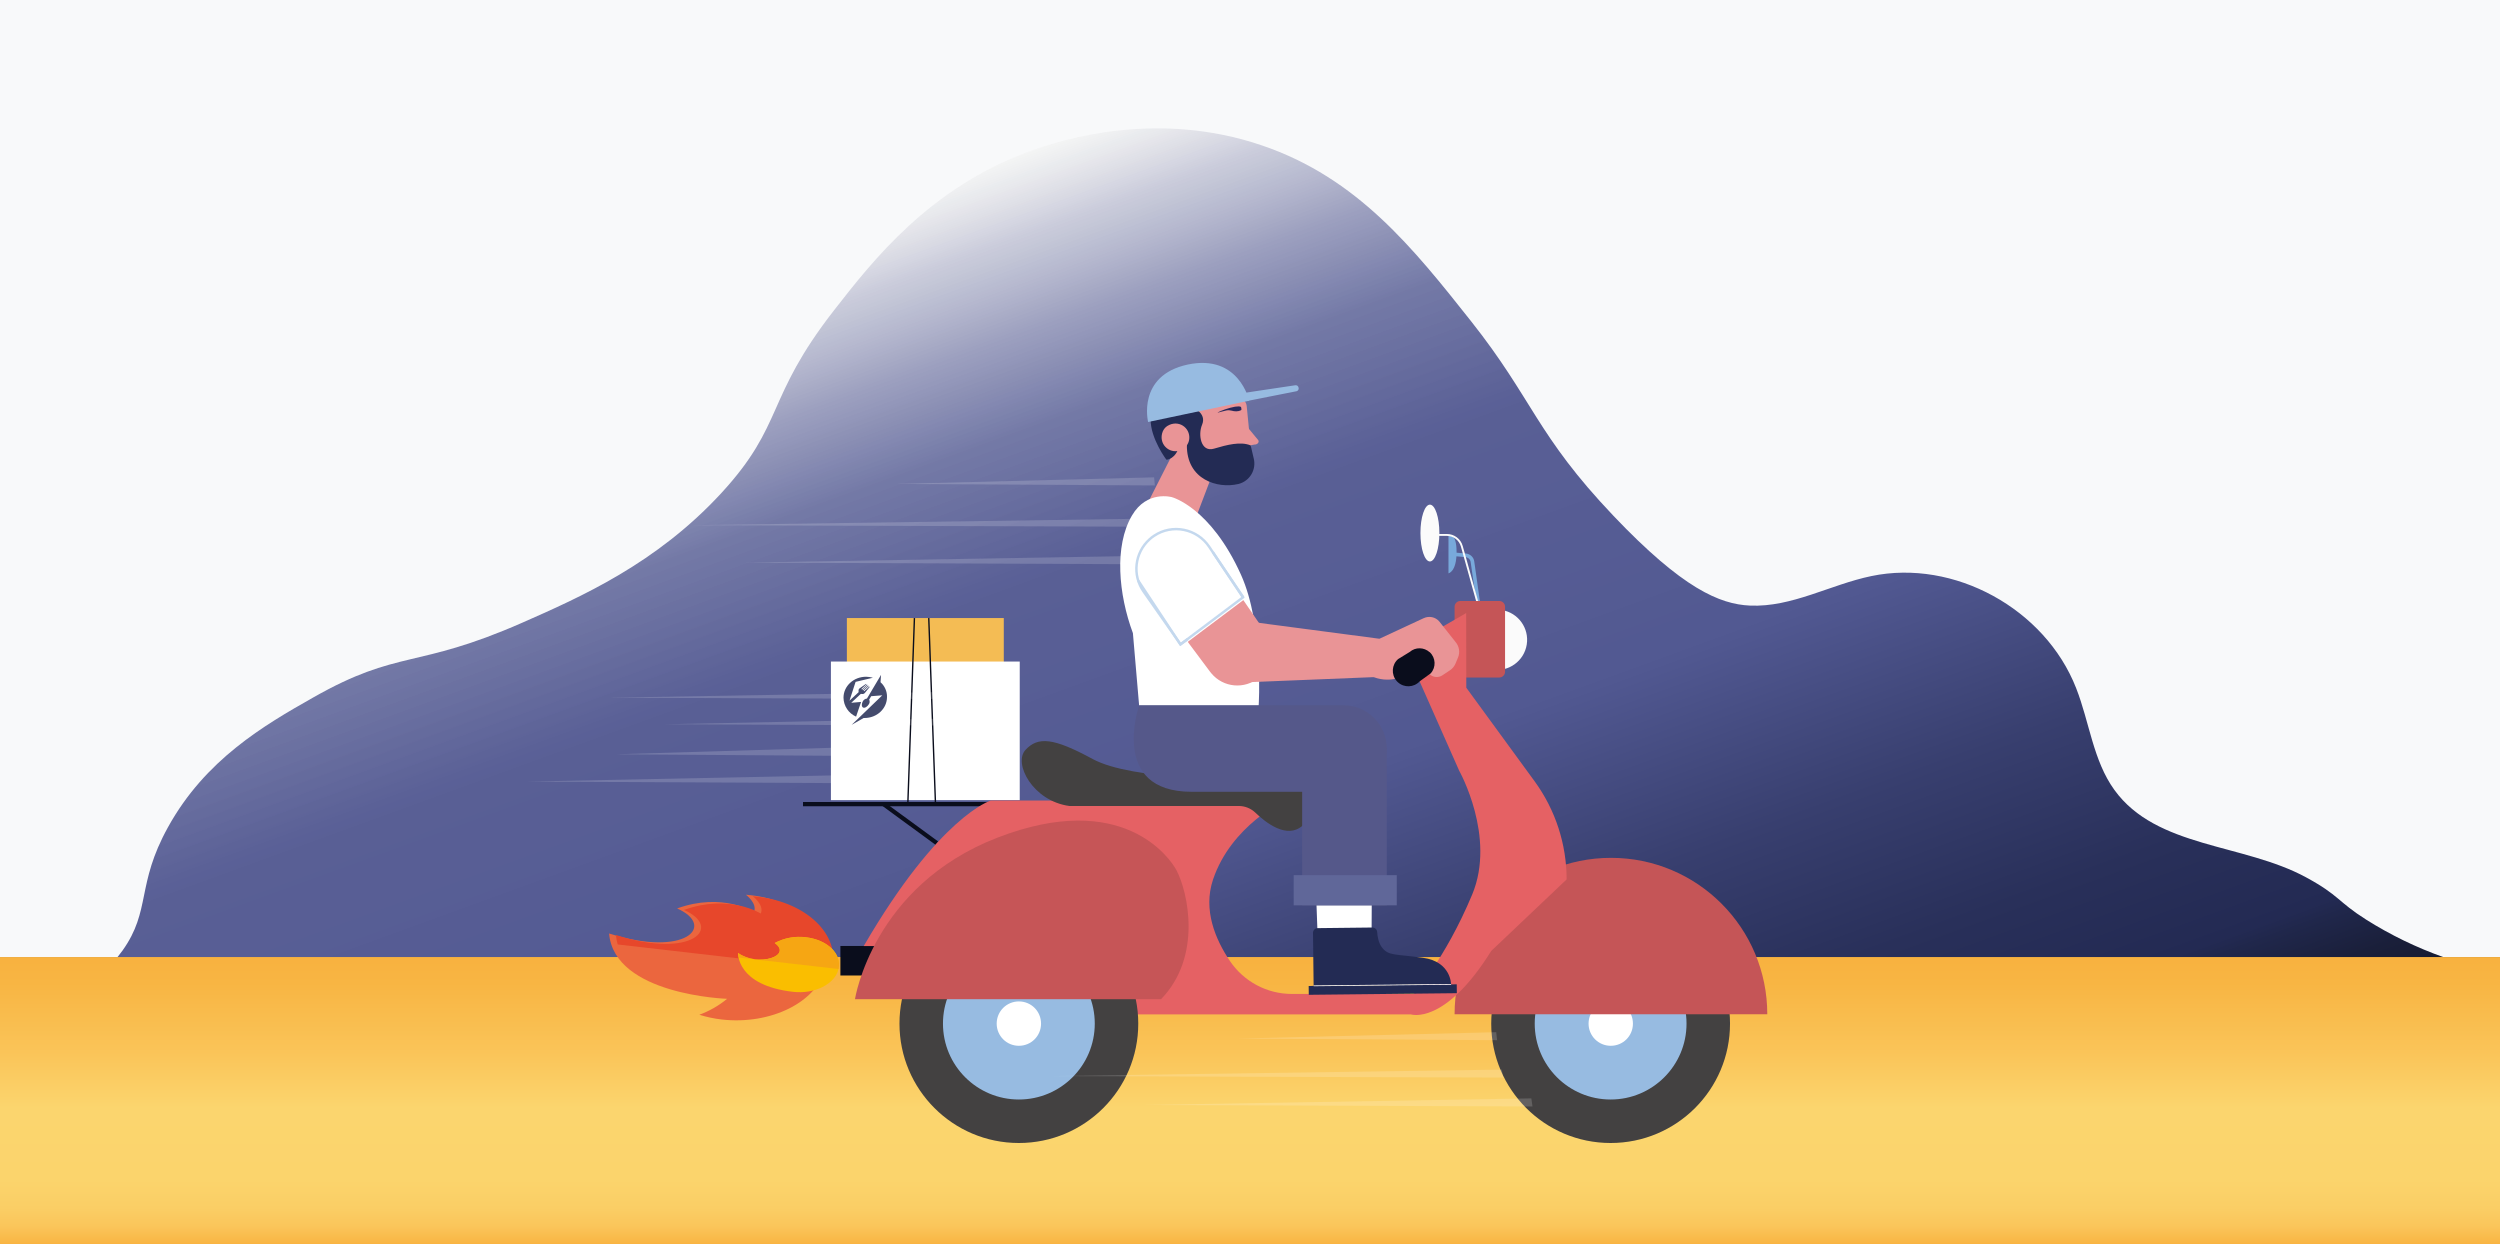 <?xml version="1.0" encoding="utf-8"?>
<!-- Generator: Adobe Illustrator 23.0.1, SVG Export Plug-In . SVG Version: 6.00 Build 0)  -->
<svg version="1.1" id="Calque_1" xmlns="http://www.w3.org/2000/svg" xmlns:xlink="http://www.w3.org/1999/xlink" x="0px" y="0px"
	 viewBox="0 0 2005.9 998.5" style="enable-background:new 0 0 2005.9 998.5;" xml:space="preserve">
<rect x="0" y="0" width="2005.9" height="998.5" fill="#808080" stroke="none"/>
<style type="text/css">
	.st0{fill:#F8F9FA;}
	.st1{fill:url(#SVGID_1_);}
	.st2{fill:url(#SVGID_2_);}
	.st3{fill:#78A9DB;}
	.st4{fill:none;stroke:#FBFBFB;stroke-width:1.53;stroke-miterlimit:10;}
	.st5{fill:#FBFBFB;}
	.st6{fill:#C55557;}
	.st7{fill:#0A0D1C;}
	.st8{fill:#434141;}
	.st9{fill:#97BBE1;}
	.st10{fill:#FFFFFF;}
	.st11{fill:#F4BC54;}
	.st12{fill:none;stroke:#0A0D1C;stroke-width:1.13;stroke-miterlimit:10;}
	.st13{fill:none;stroke:#0A0D1C;stroke-width:3.42;stroke-miterlimit:10;}
	.st14{fill:#E56164;}
	.st15{fill:#C65557;}
	.st16{fill:#E99496;}
	.st17{fill:#232B54;}
	.st18{opacity:0.57;}
	.st19{fill:#FFFFFF;stroke:#97BBE1;stroke-width:2;stroke-miterlimit:10;}
	.st20{fill:none;stroke:#97BBE1;stroke-width:2;stroke-miterlimit:10;}
	.st21{fill:none;stroke:#FFFFFF;stroke-width:0.61;stroke-miterlimit:10;}
	.st22{fill:#55588A;}
	.st23{fill:#606799;}
	.st24{fill:#28285B;}
	.st25{fill:#EB663E;}
	.st26{fill:#E7472B;}
	.st27{fill:#FABE00;}
	.st28{fill:#F6A613;}
	.st29{opacity:0.17;fill:#FFFFFF;enable-background:new    ;}
	.st30{opacity:0.85;}
	.st31{fill-rule:evenodd;clip-rule:evenodd;fill:#232B54;}
	.st32{fill:none;}
</style>
<title>biker_1</title>
<g id="Calque_4">
	<rect class="st0" width="2005.9" height="989.5"/>
</g>
<g id="Calque_3">
	
		<linearGradient id="SVGID_1_" gradientUnits="userSpaceOnUse" x1="737.41" y1="233.651" x2="1157.335" y2="1387.359" gradientTransform="matrix(1 0 0 1 0 -80)">
		<stop  offset="0" style="stop-color:#F1F1F1;stop-opacity:0.6"/>
		<stop  offset="5.000000e-02" style="stop-color:#BBBDD0;stop-opacity:0.74"/>
		<stop  offset="0.11" style="stop-color:#8C90B5;stop-opacity:0.85"/>
		<stop  offset="0.17" style="stop-color:#6B71A1;stop-opacity:0.94"/>
		<stop  offset="0.26" style="stop-color:#585E95;stop-opacity:0.99"/>
		<stop  offset="0.45" style="stop-color:#525992"/>
		<stop  offset="0.46" style="stop-color:#505790"/>
		<stop  offset="0.58" style="stop-color:#383F6F"/>
		<stop  offset="0.68" style="stop-color:#29305A"/>
		<stop  offset="0.75" style="stop-color:#232A53"/>
		<stop  offset="0.76" style="stop-color:#20274B"/>
		<stop  offset="0.79" style="stop-color:#1A1F3A"/>
		<stop  offset="0.82" style="stop-color:#151A2F"/>
		<stop  offset="0.87" style="stop-color:#131728"/>
		<stop  offset="0.99" style="stop-color:#121626"/>
	</linearGradient>
	<path class="st1" d="M2005.9,767.9v230.6H0V767.9h94.3c1.3-1.7,2.7-3.4,4-5.2c23.1-32.4,10.8-52.6,36.5-99
		c29.9-54.2,77-81.7,116.4-104c69-39.2,82.4-22.5,167.7-60c47-20.7,107.5-47.3,159.8-104c51.2-55.6,34.9-75.5,90.7-147
		c31.1-39.9,76.1-97.5,155.8-127c29-10.7,104.5-33.3,187.4-5c76.7,26.1,121.5,82.7,167.7,141c49.9,63,52.2,90.9,114.3,156.2
		c55.5,58.4,85.3,70.9,109.5,72c33.6,1.5,64.6-16.9,97.5-23.7c66.2-13.8,139.3,26.2,164.2,89.9c10.7,27.2,13.6,58.1,30.7,81.7
		c33.8,46.8,103.5,42.8,153.9,70.2c26.9,14.6,24.9,19.2,48.3,34c19.4,12.2,40,22.2,61.6,29.9L2005.9,767.9z"/>
	
		<linearGradient id="SVGID_2_" gradientUnits="userSpaceOnUse" x1="1002.95" y1="1081.847" x2="1002.95" y2="831.247" gradientTransform="matrix(1 0 0 1 0 -80)">
		<stop  offset="0" style="stop-color:#F8AF3C"/>
		<stop  offset="3.000000e-02" style="stop-color:#F9B949"/>
		<stop  offset="7.000000e-02" style="stop-color:#FAC55A"/>
		<stop  offset="0.13" style="stop-color:#FACE65"/>
		<stop  offset="0.22" style="stop-color:#FBD46C"/>
		<stop  offset="0.45" style="stop-color:#FBD56E"/>
		<stop  offset="0.63" style="stop-color:#FAC458"/>
		<stop  offset="0.85" style="stop-color:#F8B543"/>
		<stop  offset="1" style="stop-color:#F8AF3C"/>
	</linearGradient>
	<rect x="-20" y="767.9" class="st2" width="2045.9" height="250.6"/>
	<path class="st3" d="M1162.2,429.3V460c0,0,6.5-1,6.5-17.1S1162.2,429.3,1162.2,429.3z"/>
	<path class="st3" d="M1185.4,488.5L1180,451c-0.3-2.2-2.1-3.8-4.2-4l-10.4-0.9l0.3-2.9l10.4,0.9c3.5,0.3,6.4,3,6.8,6.5l5.3,37.5
		L1185.4,488.5z"/>
	<path class="st4" d="M1190.5,501.4l-17.6-63.1c-1.5-5.4-6.4-9.1-12.1-9.1h-9.7"/>
	<ellipse class="st5" cx="1147.3" cy="427.7" rx="7.6" ry="22.8"/>
	
		<ellipse transform="matrix(0.16 -0.987 0.987 0.16 502.774 1616.284)" class="st5" cx="1200.6" cy="512.9" rx="24.2" ry="24.2"/>
	<path class="st6" d="M1171.7,482.2h31.3c2.5,0,4.6,2.1,4.6,4.6V539c0,2.5-2.1,4.6-4.6,4.6h-31.3c-2.5,0-4.6-2.1-4.6-4.6v-52.2
		C1167.1,484.3,1169.2,482.2,1171.7,482.2z"/>
	<rect x="674.3" y="759" class="st7" width="34.5" height="23.7"/>
	<circle class="st8" cx="1292.3" cy="821.3" r="95.8"/>
	<circle class="st9" cx="1292.3" cy="821.3" r="60.9"/>
	<path class="st10" d="M1274.6,821.3c0,9.8,7.9,17.8,17.8,17.8s17.8-7.9,17.8-17.8s-7.9-17.8-17.8-17.8S1274.6,811.5,1274.6,821.3
		L1274.6,821.3z"/>
	<path class="st6" d="M1292.6,688.3c69.3,0,125.4,56.2,125.4,125.5h-250.9C1167.1,744.5,1223.3,688.3,1292.6,688.3z"/>
	<rect x="679.5" y="495.9" class="st11" width="125.9" height="35.3"/>
	<rect x="666.7" y="530.8" class="st10" width="151.5" height="111.2"/>
	<line class="st12" x1="733.7" y1="495.9" x2="728.4" y2="645.2"/>
	<line class="st12" x1="745.2" y1="495.9" x2="750.6" y2="645.2"/>
	<line class="st13" x1="644.3" y1="645.2" x2="836.5" y2="645.2"/>
	<line class="st13" x1="708.9" y1="645.2" x2="751.7" y2="676.5"/>
	<path class="st14" d="M1176.4,491.9l-49.1,28.3l43.5,98.2c0,0,29.8,53,10.4,99.4c-21.9,52.4-47,79.7-47,79.7h-97.7
		c-19.9,0-38.5-9.9-49.7-26.5c-11.6-17.2-21.7-41-13.5-65.3c14.6-43.5,57.5-63.4,57.5-63.4H795c0,0-41.2,12.2-102,116.8h27.2
		l176.5,54.8H1132c0,0,27.1,9.2,64.5-50.9l60.5-57.4l0,0c0-28.2-9-55.8-25.6-78.6l-54.9-75.2L1176.4,491.9L1176.4,491.9z"/>
	<path class="st8" d="M994,646.7c4.9,0,9.6,1.9,13.2,5.3c8.4,8.1,25.5,21.6,38,10.4c17.2-15.4,1.8-41.2-24.5-38.9
		s-112.3,2.7-144-14.5s-43.9-18.1-53.9-7.3s5.9,41.1,35.3,45H994z"/>
	<circle class="st8" cx="817.5" cy="821.3" r="95.8"/>
	<circle class="st9" cx="817.5" cy="821.3" r="60.9"/>
	<path class="st10" d="M799.7,821.3c0,9.8,7.9,17.8,17.8,17.8s17.8-7.9,17.8-17.8s-7.9-17.8-17.8-17.8S799.7,811.5,799.7,821.3
		L799.7,821.3z"/>
	<path class="st15" d="M686,801.7c0,0,14-90.8,114.3-129.6s138.4,16.1,143.8,26.4c8.9,17.1,20.8,68.8-12.5,103.2H686z"/>
	<path class="st15" d="M759.8,773.5h111.3c2,0,3.7-1.6,3.7-3.7l0,0c0-2-1.6-3.7-3.7-3.7H759.8c-2,0-3.7,1.6-3.7,3.7l0,0
		C756.1,771.9,757.7,773.5,759.8,773.5z"/>
	<path class="st15" d="M772.2,755.8h89.1c2,0,3.7-1.6,3.7-3.7l0,0c0-2-1.6-3.7-3.7-3.7h-89.1c-2,0-3.7,1.6-3.7,3.7l0,0
		C768.5,754.2,770.2,755.8,772.2,755.8z"/>
	<path class="st15" d="M784.7,738.5h63.8c2,0,3.7-1.6,3.7-3.7l0,0c0-2-1.6-3.7-3.7-3.7h-63.8c-2,0-3.7,1.6-3.7,3.7l0,0
		C781,736.8,782.6,738.5,784.7,738.5z"/>
	<polygon class="st16" points="981.8,356.8 959.3,416 919.5,406.3 947.4,351.4 	"/>
	<path class="st16" d="M1000.3,325.8l3.9,39.4c1,9.7-6.1,18.4-15.9,19.4l0,0l0,0c-14,1.4-27.2-7-32.6-20l-12.7-30
		c-2.3-5.6,0.3-12,5.9-14.3c1-0.4,2-0.7,3.1-0.8l31.4-6.5C989.5,312.4,999.8,319.8,1000.3,325.8z"/>
	<path class="st16" d="M1001.5,343.4l8.1,9.8c1,1.7-0.8,3.6-3.1,3.5l-11.9,2.2L1001.5,343.4z"/>
	<path class="st17" d="M956.7,326.9c0,0,11.8,4.3,7.8,13.9c-3.4,8-1,22.3,9.5,19.2s21.4-6,29.5-2.6l2.5,10.7
		c2.1,8.9-3.3,17.9-12.2,20.2l-0.5,0.1c-16,3.8-41.4-3.2-41-31.5l-3-26L956.7,326.9z"/>
	<path class="st17" d="M947.8,312.6c-2.7,0.5-24.4-0.3-24.6,23.9c-0.1,15.4,12.7,32.6,12.8,32.4c0,0,7.9-0.5,10.2-11.8
		c0.6-2.9,0.1-4.9-0.9-6.4l16.9-21.7c0,0-4.7-3.5,2.6-7.9c13.2-7.8,28.2-4.7,28.2-4.7C988.8,302.4,950.5,312.1,947.8,312.6z"/>
	<path class="st16" d="M932.9,346.3c-3.7,9.6,4.9,18,13.7,15.2c4.1-1.3,7.1-4.9,7.6-9.2c1-9.2-8.8-16-17.6-10.5
		C935,342.8,933.7,344.4,932.9,346.3z"/>
	<path class="st9" d="M997.2,315.4l42.2-6.3c1.2-0.1,2.2,0.6,2.5,1.8c0.4,1.2-0.2,2.5-1.3,2.9c-0.1,0-0.2,0.1-0.3,0.1l-39.4,7.8
		c-1.6,0.3-3.2-0.7-3.6-2.3l0,0c-0.3-1.6-1.8-2.5-0.2-2.8C997.2,316.6,997.1,315.5,997.2,315.4z"/>
	<path class="st9" d="M921.2,338.6l81.1-17.1c0,0-8.1-37.7-49.3-29C912,301.3,921.2,338.6,921.2,338.6z"/>
	<path class="st10" d="M940.3,398.9c0,0-20.1-5.8-32.1,14.8c-14.3,24.4-10.8,63.1,0.8,94.3l5,58.2h95.9c0,0,4.3-64.1-14.2-105.1
		C971.3,407,940.3,398.9,940.3,398.9z"/>
	<path class="st16" d="M997.6,481.5l17.7,25.9c7.9,11.6,5.7,27.3-5.1,36.3l0,0c-11.6,9.6-28.7,8.1-38.3-3.5
		c-0.3-0.4-0.6-0.7-0.9-1.1L953,515L997.6,481.5z"/>
	<g class="st18">
		<path class="st19" d="M997.3,479.3l-27.1-40.6c-9.8-14.6-29.6-18.6-44.2-8.8c-1.3,0.8-2.5,1.8-3.6,2.8l0,0
			c-12,10.8-14.1,28.8-4.8,42l29.6,42.3L997.3,479.3z"/>
		<line class="st20" x1="997.6" y1="479.3" x2="973.1" y2="443"/>
		<polyline class="st20" points="953,512.8 947.1,517 913.3,465.9 		"/>
	</g>
	<path class="st16" d="M996.8,498l109.9,14.5l-4.4,30.8l-108.6,4.4c-18.2-2.6-31-16.8-25.1-34.2l0,0
		C973.3,500.1,982.8,495.8,996.8,498z"/>
	<path class="st16" d="M1098.6,516.3l43.7-20.3c4.3-2,9.4-1,12.5,2.6l12.9,16.3c3.1,3.5,4,8.5,2.1,12.8l-2,4.8
		c-0.9,2.1-2.4,4-4.4,5.3l-6,4c-3.3,2.2-7.6,1.8-10.4-0.9l-4.4-4.2l-18.9,6.6c0,0-14.1,6.9-30.5-4.8L1098.6,516.3z"/>
	<path class="st7" d="M1131.1,523.1l-9.3,5.7c-5.2,4.5-5.7,12.4-1.2,17.6c0.3,0.3,0.6,0.6,0.9,0.9l0,0c5,4.7,12.9,4.4,17.6-0.6
		l0.1-0.1l8.7-6.3c4.5-4.9,4.1-12.5-0.7-17c0,0,0,0-0.1,0l0,0C1142.5,519.2,1135.7,519.1,1131.1,523.1z"/>
	<polygon class="st10" points="1055.6,706.5 1100.7,710.1 1100.5,752.7 1057.3,753.4 	"/>
	<path class="st17" d="M1053.5,748.5l0.5,42.5l110.3-1.2c0,0,0-18.2-22.5-21.3s-27.7-1.5-32.9-8.2c-2.9-3.8-3.7-9-3.9-12.4
		c-0.1-2.1-1.8-3.7-3.9-3.7l-43.8,0.5C1055.2,744.6,1053.5,746.4,1053.5,748.5L1053.5,748.5z"/>
	
		<rect x="1050" y="790.4" transform="matrix(1 -1.099588e-02 1.099588e-02 1 -8.663 12.246)" class="st17" width="118.8" height="7.1"/>
	<path class="st17" d="M1098.5,757.9c0,0.9,0.8,1.7,1.7,1.7c0.9,0,1.7-0.8,1.7-1.7s-0.8-1.7-1.7-1.7l0,0
		C1099.2,756.2,1098.5,756.9,1098.5,757.9z"/>
	<path class="st17" d="M1103.7,765.2c0,0.9,0.8,1.7,1.7,1.7c0.9,0,1.7-0.8,1.7-1.7s-0.8-1.7-1.7-1.7l0,0
		C1104.4,763.6,1103.7,764.3,1103.7,765.2L1103.7,765.2z"/>
	<path class="st17" d="M1113.4,769.7c0,0.9,0.8,1.7,1.7,1.6c0.9,0,1.7-0.8,1.6-1.7s-0.8-1.7-1.7-1.6l0,0
		C1114.1,768,1113.4,768.8,1113.4,769.7z"/>
	<path class="st17" d="M1124.6,771.2c0,0.9,0.8,1.7,1.7,1.7c0.9,0,1.7-0.8,1.7-1.7s-0.8-1.7-1.7-1.7l0,0
		C1125.3,769.6,1124.6,770.3,1124.6,771.2L1124.6,771.2z"/>
	<line class="st21" x1="1054" y1="791" x2="1164.3" y2="789.8"/>
	<rect x="1044.8" y="600.1" class="st22" width="67.9" height="126.3"/>
	<rect x="1038" y="702.2" class="st23" width="82.7" height="24.2"/>
	<path class="st22" d="M914,566c0,0-24.3,69.3,42.1,69.3H1078c19.1,0,34.7-15.5,34.7-34.7l0,0l0,0c0-19.1-15.5-34.7-34.7-34.7l0,0
		H914V566z"/>
	<path class="st24" d="M976.9,331.1c-0.1-0.2,4.5-2.4,10.1-3.9c6.2-1.7,8.6-1.1,8.8-0.5c0.1,0.3,0.1,0.7,0.2,1
		c0,0.3,0.1,0.6,0.1,0.9c-0.2,1-3.6,1.8-6.1,1.3c-0.3,0-0.9-0.2-1.8-0.4s-1.7-0.2-1.9-0.3c-1.3-0.1-2.7,0.1-5.8,1
		C977.7,330.9,977,331.2,976.9,331.1z"/>
	<path class="st25" d="M561.1,814.2c8.1-3,15.7-7.3,22.3-12.8c0,0-90.5-2.9-94.7-52.4c61.5,19.6,86.2-6.1,54.6-20.1
		c36.4-13.2,61.6,2.9,61.6,2.9c3.1-6.8-6.4-13.9-6.4-13.9c1.3,0.1,2.7,0.2,4.1,0.4c39.5,4.5,66.2,30.5,59.7,58.1
		S618.5,822.5,579,818C572.9,817.3,566.9,816,561.1,814.2z"/>
	<path class="st26" d="M604,719.1c0,0,9.5,7.1,6.4,13.9c0,0-25.2-16.1-61.6-2.9c31.6,14,6.9,39.8-54.6,20.1c0.2,2.6,0.7,5.1,1.4,7.6
		l172.1,19.8c6.5-27.5-20.2-53.5-59.7-58.1C606.7,719.3,605.3,719.2,604,719.1z"/>
	<path class="st27" d="M636.3,795.8c17.3,2,33.7-6.2,36.5-18.3s-8.9-23.5-26.2-25.5c-8.6-1.1-17.3,0.5-25,4.6
		c14.5,10.3-13.3,19.5-29.4,8C592.2,764.7,590.8,790.6,636.3,795.8z"/>
	<path class="st28" d="M646.6,752.1c-8.6-1.1-17.3,0.5-25,4.6c14.5,10.3-13.3,19.5-29.4,8c0,1.2,0.1,2.4,0.4,3.6l80.2,9.2
		C675.6,765.5,663.9,754.1,646.6,752.1z"/>
	<polygon class="st29" points="926.6,389.5 926,383 719,388.3 	"/>
	<polygon class="st29" points="910.6,452.7 909.7,446.1 597.5,451.4 	"/>
	<polygon class="st29" points="917.5,422.6 916.5,416.2 554.8,421.4 	"/>
	<polygon class="st29" points="667.8,606.4 667.3,600 494.2,605.2 	"/>
	<polygon class="st29" points="795.6,582.3 794.8,575.8 533.9,581.1 	"/>
	<polygon class="st29" points="792.3,561 791.4,554.6 489.1,559.8 	"/>
	<polygon class="st29" points="1201.2,834.6 1200.5,828.2 993.5,833.3 	"/>
	<polygon class="st29" points="1229.6,887.8 1228.7,881.3 916.5,886.6 	"/>
	<polygon class="st29" points="1206.1,864.6 1205,858.2 843.3,863.4 	"/>
	<polygon class="st29" points="685.5,628.4 684.7,621.8 423.8,627.1 	"/>
	<g class="st30">
		<g id="layer1">
			<g id="g7822">
				<path id="path7826" class="st31" d="M690.9,563.2l-7.9,0.7l7.6-7.1c0.3,0,0.6,0,0.9,0c0.9,0.2,1.9-0.1,2.5-0.9l3.8-4.7l-0.3-0.3
					l-3.9,3.6c-0.3,0.3-0.8-0.1-0.5-0.4l3.9-3.6l-0.4-0.4l-3.9,3.6c-0.1,0.1-0.3,0.1-0.5,0c-0.1-0.1-0.1-0.3,0-0.4l0,0l3.9-3.6
					l-0.4-0.4l-3.9,3.7c-0.3,0.3-0.8-0.1-0.5-0.4l3.9-3.6l-0.3-0.3l-5,3.5c-0.8,0.4-1.2,1.4-1,2.3c0,0.3,0,0.6,0,0.9l-7.3,6.8
					l4.9-15.1l13.9-3.3c-1.8-0.5-3.7-0.8-5.5-0.8c-10,0-18.1,7.5-18.1,16.8c0.1,6.6,4,12.5,10.1,15.2L690.9,563.2z"/>
				<path id="path7828" class="st31" d="M706.5,547.4l0.4-5.9L696.5,559l-0.9,1.5h-0.1c-1.4,0.2-2.5,1-3.2,2.2c-1,1.8-1.2,4.3,0.2,5
					s3.5-0.8,4.6-2.6c0.8-1.1,0.9-2.5,0.3-3.7v-0.1l1.6-2.7l8.9-0.7l-24.6,23.7l9.6-5.5h0.7c10,0,18.1-7.5,18.1-16.9
					C711.8,554.8,709.9,550.4,706.5,547.4L706.5,547.4z"/>
			</g>
		</g>
	</g>
	<path class="st32" d="M2005.9,780.8v15.5c-113.7,4.8-333.1,10.3-587.9,15.3l-30.3,0.6l-35,0.7l-43.3,0.8h-1l-32.4,0.6
		c-14.7,0.3-29.4,0.5-44.3,0.8l-35,0.6c-93.6,1.7-189,3.2-283.4,4.7l-34.9,0.5l-43.2,0.6l-35.5,0.5l-43.2,0.6l-34.9,0.5
		C402,827.5,119.6,829.8,0,828v-9.9c32.1-6.2,69.7-19.7,94.3-50.1c1.3-1.7,2.7-3.4,4-5.2c23.1-32.4,10.8-52.6,36.5-99
		c29.9-54.2,77-81.7,116.4-104c69-39.2,82.4-22.5,167.7-60c47-20.7,107.5-47.3,159.8-104c51.2-55.6,34.9-75.5,90.7-147
		c31.1-39.9,76.1-97.5,155.8-127c29-10.7,104.5-33.3,187.4-5c76.7,26.1,121.5,82.7,167.7,141c49.9,63,52.2,90.9,114.3,156.2
		c55.5,58.4,85.3,70.9,109.5,72c33.6,1.5,64.6-16.9,97.5-23.7c66.2-13.8,139.3,26.2,164.2,89.9c10.7,27.2,13.6,58.1,30.7,81.7
		c33.8,46.8,103.5,42.8,153.9,70.2c26.9,14.6,24.9,19.2,48.3,34c19.4,12.2,40,22.2,61.6,29.9
		C1975.2,773.3,1990.4,777.6,2005.9,780.8z"/>
</g>
</svg>
